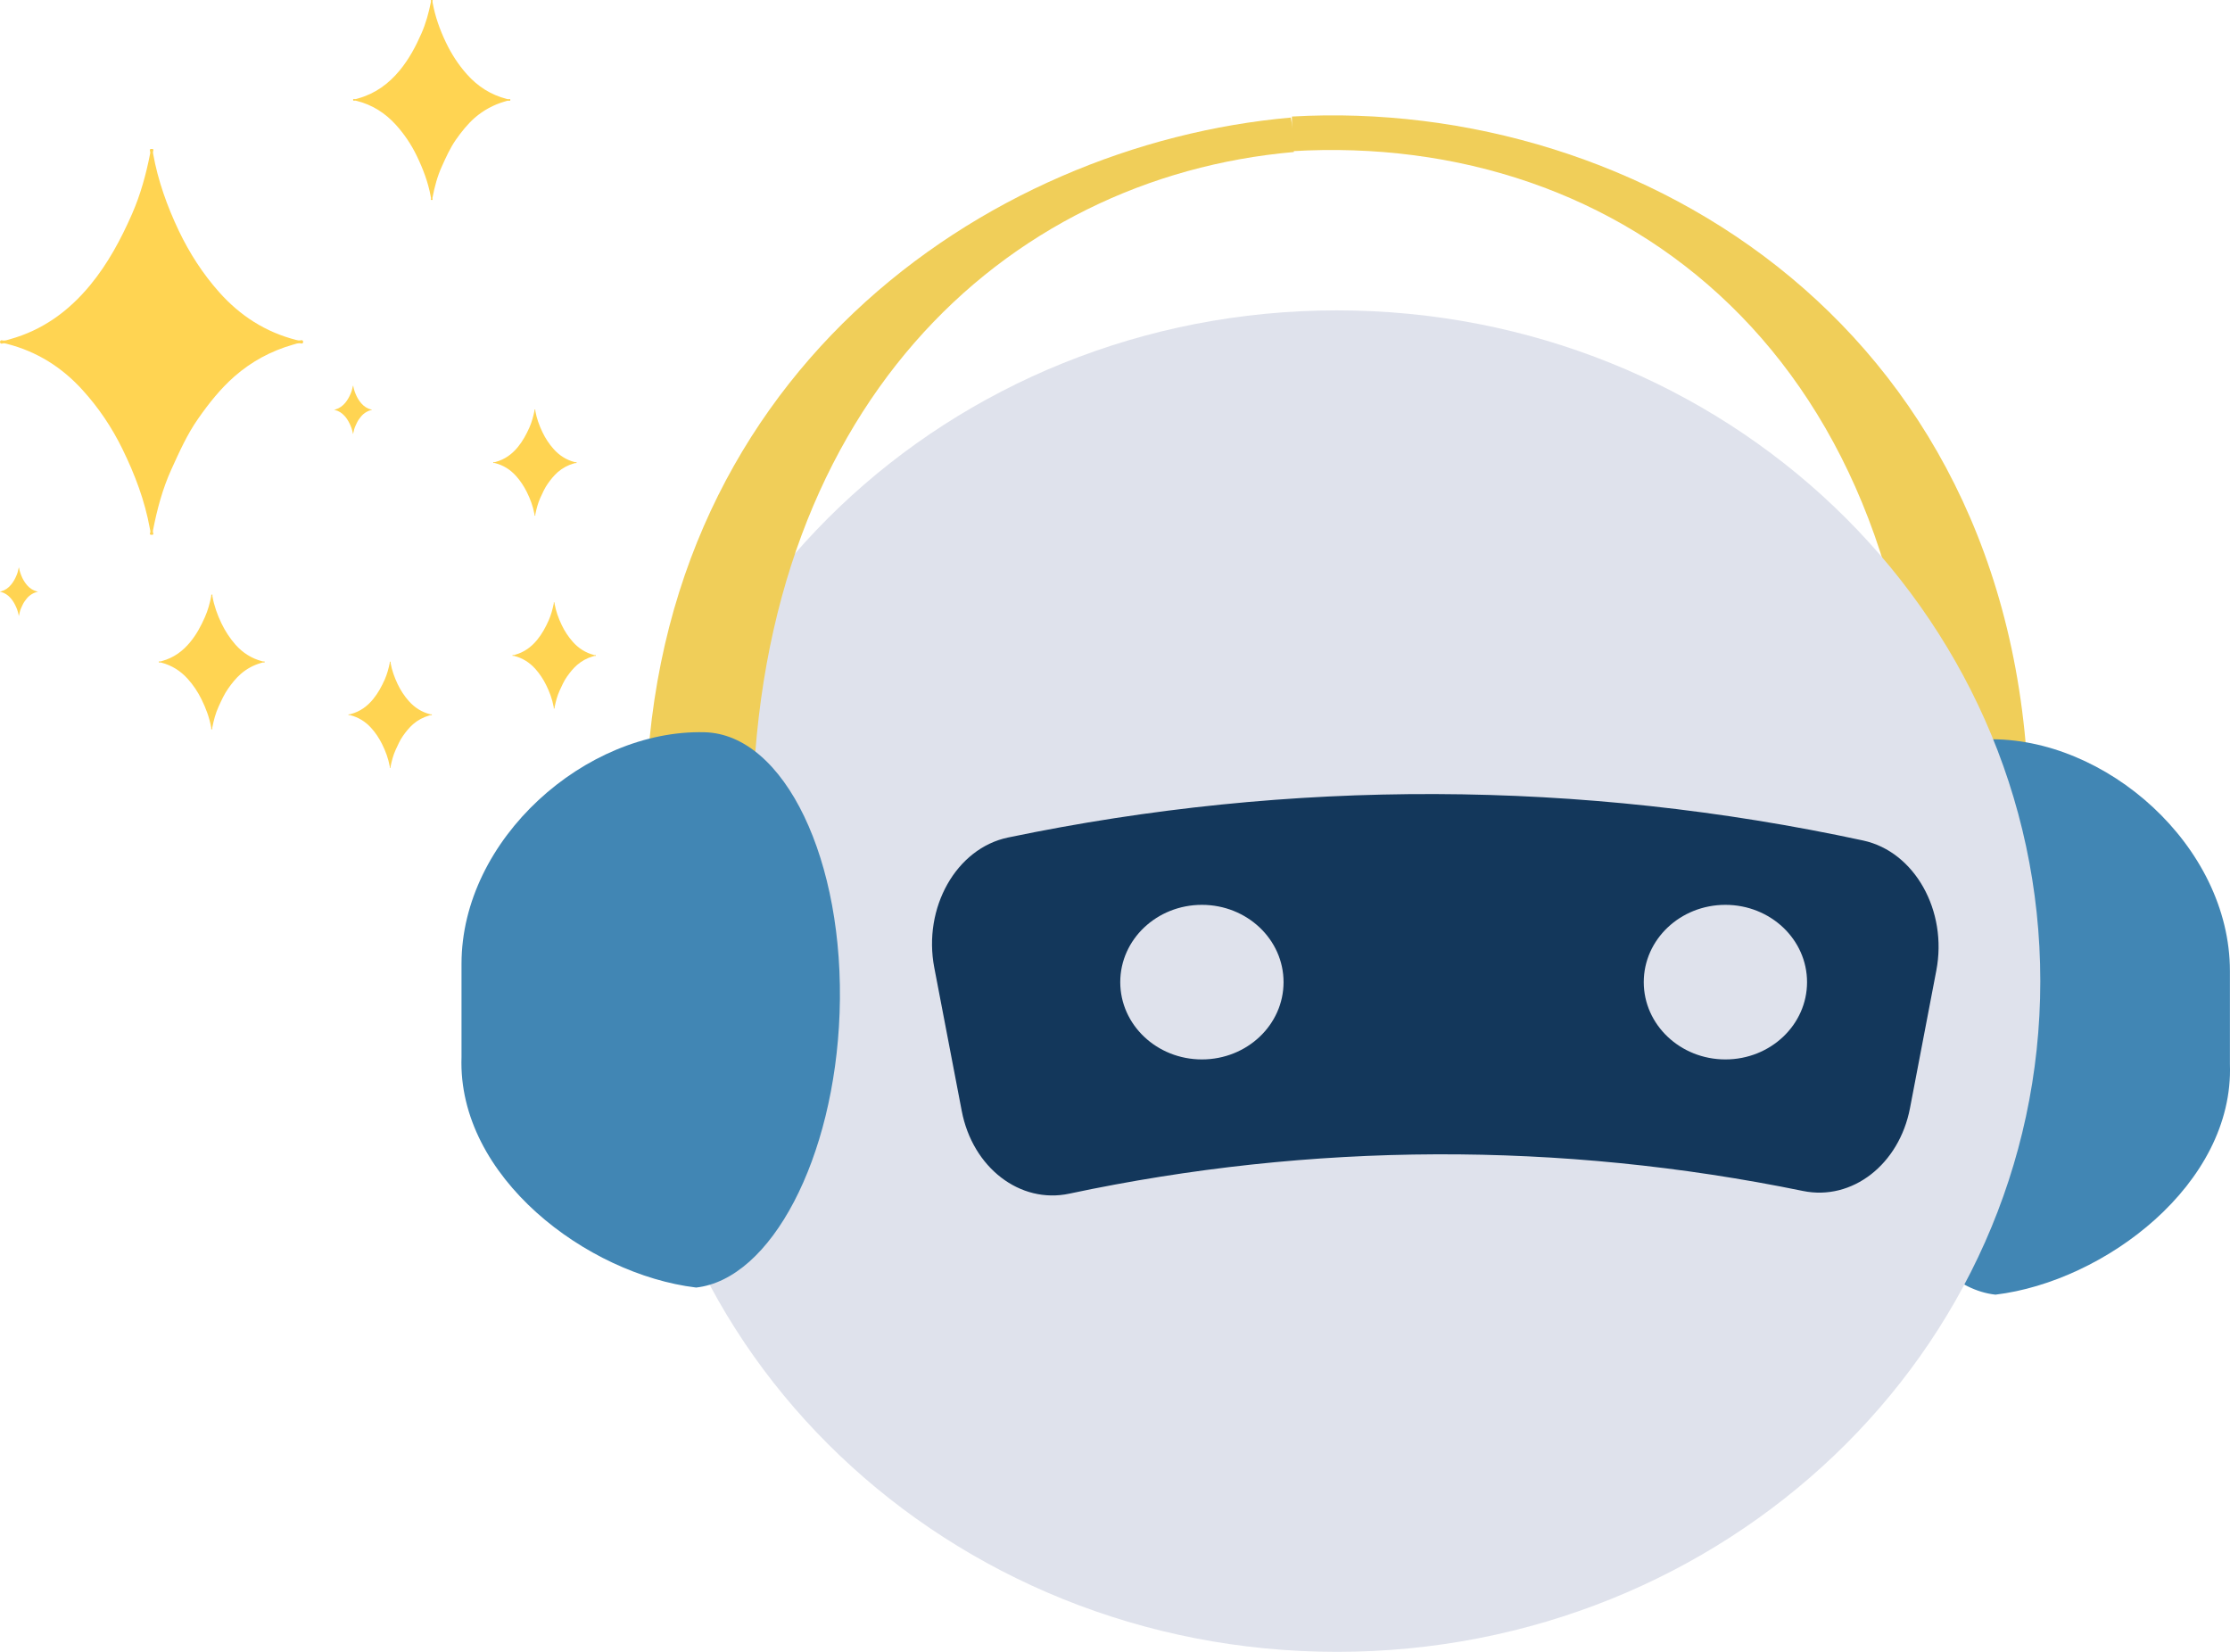 <svg width="135" height="100" viewBox="0 0 135 100" fill="none" xmlns="http://www.w3.org/2000/svg">
<path d="M78.209 7.055C78.209 7.755 78.209 8.454 78.209 9.153C98.225 7.953 116.248 21.614 116.242 49.859C116.908 49.859 122.162 49.655 122.832 49.655C122.829 20.002 99.223 5.849 78.209 7.055Z" fill="#F0CE59"/>
<path d="M120.283 44.757C115.433 44.876 111.772 52.545 112.107 61.766C112.424 70.549 116.249 77.871 120.8 78.375H120.803C127.393 77.581 135.249 71.69 134.995 64.424V58.779C134.995 51.22 127.476 44.58 120.283 44.757Z" fill="#4186B4"/>
<path d="M80.937 99.999C104.452 99.999 123.516 81.82 123.516 59.394C123.516 36.969 104.452 18.789 80.937 18.789C57.421 18.789 38.358 36.969 38.358 59.394C38.358 81.82 57.421 99.999 80.937 99.999Z" fill="#DFE2EC"/>
<path d="M109.153 72.099C94.453 69.085 79.412 69.141 64.733 72.261C61.757 72.896 58.879 70.694 58.221 67.248C57.669 64.359 57.113 61.469 56.56 58.58C55.864 54.953 57.887 51.356 61.025 50.701C78.151 47.133 95.687 47.195 112.79 50.882C115.91 51.554 117.915 55.14 117.221 58.755C116.689 61.529 116.158 64.302 115.629 67.076C114.974 70.504 112.12 72.706 109.153 72.099Z" fill="#13375B"/>
<path d="M109.395 59.456C109.395 62.04 107.184 64.135 104.452 64.135C101.724 64.135 99.51 62.04 99.51 59.456C99.51 56.872 101.721 54.777 104.452 54.777C107.184 54.777 109.395 56.872 109.395 59.456Z" fill="#DFE2EC"/>
<path d="M77.704 59.456C77.704 62.04 75.492 64.135 72.761 64.135C70.033 64.135 67.818 62.04 67.818 59.456C67.818 56.872 70.03 54.777 72.761 54.777C75.492 54.777 77.704 56.872 77.704 59.456Z" fill="#DFE2EC"/>
<path d="M39.092 49.563C39.728 49.563 44.907 50.244 45.544 50.244C45.547 24.781 60.784 10.738 78.326 9.203C78.326 8.507 78.281 7.814 78.144 7.117C59.706 8.741 39.089 22.802 39.092 49.563Z" fill="#F0CE59"/>
<path d="M42.651 44.328C47.501 44.446 51.162 52.115 50.827 61.337C50.511 70.12 46.688 77.442 42.134 77.946C42.134 77.946 42.131 77.946 42.131 77.943C35.542 77.148 27.685 71.258 27.939 63.992V58.35C27.939 50.791 35.458 44.15 42.651 44.328Z" fill="#4186B4"/>
<path d="M9.183 9.019C9.274 9.009 9.309 9.044 9.274 9.13C9.254 9.191 9.259 9.246 9.269 9.307C9.563 10.935 10.116 12.478 10.826 13.974C11.475 15.33 12.277 16.574 13.271 17.691C14.534 19.112 16.07 20.103 17.927 20.579C18.023 20.604 18.115 20.629 18.216 20.599C18.277 20.584 18.348 20.594 18.353 20.69C18.358 20.786 18.292 20.806 18.226 20.791C18.049 20.75 17.891 20.821 17.729 20.867C16.41 21.246 15.234 21.878 14.199 22.783C13.347 23.532 12.652 24.407 12.008 25.327C11.328 26.293 10.856 27.36 10.369 28.427C9.837 29.6 9.512 30.834 9.264 32.093C9.254 32.154 9.248 32.214 9.274 32.27C9.289 32.305 9.294 32.341 9.259 32.361C9.213 32.386 9.152 32.381 9.106 32.366C9.071 32.356 9.066 32.31 9.081 32.28C9.127 32.184 9.091 32.088 9.071 31.992C8.767 30.308 8.168 28.73 7.417 27.193C6.778 25.883 5.977 24.69 5.003 23.618C3.755 22.237 2.239 21.282 0.423 20.816C0.332 20.791 0.245 20.766 0.144 20.796C0.083 20.816 0.002 20.806 0.002 20.7C0.002 20.604 0.068 20.589 0.134 20.604C0.301 20.644 0.448 20.579 0.595 20.538C2.579 19.987 4.156 18.839 5.455 17.266C6.53 15.962 7.316 14.495 7.991 12.958C8.508 11.78 8.843 10.551 9.091 9.292C9.101 9.241 9.101 9.196 9.081 9.145C9.056 9.044 9.086 9.004 9.183 9.019Z" fill="#FFD452"/>
<path d="M26.142 0.002C26.193 -0.003 26.208 0.012 26.188 0.058C26.178 0.088 26.183 0.119 26.188 0.149C26.34 0.993 26.624 1.792 26.994 2.566C27.329 3.269 27.745 3.911 28.262 4.493C28.916 5.231 29.713 5.742 30.677 5.99C30.727 6 30.773 6.015 30.824 6C30.854 5.99 30.89 5.995 30.895 6.045C30.895 6.096 30.864 6.106 30.829 6.101C30.737 6.081 30.656 6.116 30.57 6.141C29.885 6.338 29.277 6.667 28.739 7.132C28.298 7.522 27.938 7.977 27.603 8.452C27.253 8.953 27.004 9.509 26.756 10.06C26.477 10.667 26.309 11.309 26.183 11.962C26.177 11.992 26.178 12.022 26.188 12.053C26.193 12.068 26.198 12.088 26.177 12.098C26.152 12.113 26.122 12.108 26.096 12.098C26.076 12.093 26.076 12.068 26.081 12.053C26.107 12.002 26.086 11.951 26.076 11.901C25.919 11.026 25.604 10.207 25.219 9.413C24.889 8.735 24.473 8.118 23.966 7.557C23.322 6.844 22.536 6.343 21.592 6.106C21.547 6.096 21.501 6.081 21.45 6.096C21.42 6.106 21.379 6.101 21.374 6.045C21.374 5.995 21.41 5.984 21.44 5.995C21.526 6.015 21.602 5.979 21.678 5.959C22.708 5.671 23.525 5.079 24.199 4.26C24.757 3.582 25.163 2.824 25.513 2.025C25.782 1.413 25.954 0.776 26.086 0.124C26.091 0.098 26.091 0.073 26.081 0.048C26.076 0.017 26.091 -0.008 26.142 0.002Z" fill="#FFD452"/>
<path d="M12.829 35.997C12.86 35.992 12.875 36.007 12.86 36.038C12.85 36.058 12.855 36.078 12.86 36.098C12.961 36.67 13.154 37.206 13.402 37.727C13.631 38.202 13.91 38.632 14.255 39.026C14.696 39.522 15.233 39.865 15.878 40.032C15.913 40.042 15.944 40.048 15.979 40.042C15.999 40.037 16.025 40.042 16.025 40.073C16.025 40.103 16.004 40.113 15.979 40.108C15.918 40.093 15.862 40.118 15.807 40.133C15.345 40.265 14.934 40.487 14.574 40.801C14.275 41.064 14.036 41.367 13.808 41.691C13.57 42.03 13.407 42.399 13.235 42.773C13.047 43.183 12.936 43.613 12.85 44.053C12.844 44.073 12.844 44.093 12.855 44.113C12.86 44.123 12.86 44.139 12.85 44.144C12.834 44.154 12.814 44.149 12.794 44.144C12.778 44.139 12.778 44.123 12.784 44.113C12.799 44.078 12.789 44.047 12.778 44.012C12.672 43.425 12.464 42.874 12.2 42.338C11.977 41.883 11.698 41.464 11.358 41.089C10.922 40.609 10.395 40.275 9.761 40.113C9.73 40.103 9.7 40.098 9.664 40.108C9.644 40.113 9.613 40.113 9.613 40.073C9.613 40.042 9.639 40.032 9.659 40.037C9.715 40.053 9.771 40.027 9.821 40.012C10.516 39.82 11.064 39.42 11.515 38.869C11.891 38.414 12.165 37.904 12.403 37.362C12.586 36.953 12.702 36.523 12.789 36.083C12.794 36.068 12.794 36.048 12.784 36.032C12.784 36.007 12.794 35.992 12.829 35.997Z" fill="#FFD452"/>
<path d="M32.382 24.794C32.407 24.789 32.417 24.799 32.407 24.825C32.402 24.84 32.402 24.855 32.407 24.875C32.488 25.325 32.64 25.745 32.838 26.16C33.016 26.534 33.239 26.873 33.513 27.181C33.858 27.57 34.283 27.843 34.791 27.975C34.816 27.98 34.841 27.99 34.872 27.98C34.887 27.975 34.907 27.98 34.907 28.005C34.907 28.031 34.892 28.036 34.872 28.036C34.821 28.026 34.78 28.046 34.735 28.056C34.375 28.162 34.05 28.334 33.766 28.582C33.533 28.789 33.34 29.027 33.163 29.28C32.975 29.543 32.848 29.841 32.711 30.134C32.564 30.458 32.478 30.797 32.407 31.14C32.402 31.156 32.402 31.176 32.407 31.191C32.412 31.201 32.412 31.211 32.402 31.216C32.387 31.221 32.372 31.221 32.361 31.216C32.351 31.211 32.351 31.201 32.356 31.191C32.372 31.166 32.356 31.136 32.351 31.11C32.265 30.645 32.103 30.21 31.895 29.79C31.717 29.431 31.499 29.103 31.231 28.804C30.886 28.425 30.47 28.162 29.973 28.036C29.948 28.031 29.922 28.02 29.897 28.031C29.882 28.036 29.856 28.031 29.856 28.005C29.856 27.98 29.877 27.975 29.892 27.98C29.937 27.99 29.978 27.975 30.018 27.96C30.566 27.808 30.997 27.495 31.352 27.06C31.646 26.701 31.864 26.296 32.052 25.876C32.194 25.553 32.285 25.214 32.356 24.87C32.361 24.855 32.361 24.845 32.356 24.83C32.346 24.799 32.356 24.789 32.382 24.794Z" fill="#FFD452"/>
<path d="M33.548 36.47C33.573 36.465 33.583 36.475 33.573 36.5C33.568 36.516 33.568 36.531 33.573 36.551C33.654 37.001 33.806 37.421 34.004 37.835C34.182 38.21 34.405 38.548 34.679 38.857C35.023 39.246 35.45 39.519 35.957 39.651C35.982 39.656 36.007 39.666 36.038 39.656C36.053 39.651 36.073 39.656 36.073 39.681C36.073 39.706 36.058 39.711 36.038 39.711C35.987 39.701 35.946 39.721 35.901 39.732C35.541 39.838 35.216 40.01 34.932 40.258C34.699 40.465 34.506 40.703 34.329 40.955C34.141 41.218 34.014 41.517 33.877 41.81C33.73 42.134 33.644 42.472 33.573 42.816C33.568 42.831 33.568 42.852 33.573 42.867C33.578 42.877 33.578 42.887 33.568 42.892C33.553 42.897 33.538 42.897 33.528 42.892C33.517 42.887 33.517 42.877 33.522 42.867C33.538 42.842 33.522 42.811 33.517 42.786C33.431 42.321 33.269 41.886 33.061 41.466C32.883 41.107 32.665 40.778 32.397 40.48C32.052 40.101 31.636 39.838 31.139 39.711C31.114 39.706 31.088 39.696 31.063 39.706C31.048 39.711 31.022 39.706 31.022 39.681C31.022 39.656 31.043 39.651 31.058 39.656C31.103 39.666 31.144 39.651 31.185 39.636C31.732 39.484 32.163 39.17 32.518 38.736C32.812 38.376 33.031 37.972 33.218 37.552C33.36 37.228 33.451 36.89 33.522 36.546C33.528 36.531 33.528 36.521 33.522 36.505C33.512 36.475 33.522 36.465 33.548 36.47Z" fill="#FFD452"/>
<path d="M23.62 40.056C23.645 40.051 23.656 40.061 23.645 40.086C23.64 40.102 23.64 40.117 23.645 40.137C23.727 40.587 23.879 41.007 24.076 41.421C24.254 41.795 24.477 42.134 24.751 42.443C25.096 42.832 25.522 43.105 26.029 43.237C26.054 43.242 26.08 43.252 26.11 43.242C26.125 43.237 26.146 43.242 26.146 43.267C26.146 43.292 26.13 43.297 26.11 43.297C26.059 43.287 26.019 43.307 25.973 43.318C25.613 43.424 25.289 43.596 25.005 43.843C24.771 44.051 24.579 44.288 24.401 44.541C24.213 44.804 24.087 45.103 23.95 45.396C23.803 45.72 23.716 46.058 23.645 46.402C23.64 46.417 23.64 46.438 23.645 46.453C23.651 46.463 23.651 46.473 23.64 46.478C23.625 46.483 23.61 46.483 23.6 46.478C23.59 46.473 23.59 46.463 23.595 46.453C23.61 46.428 23.595 46.397 23.59 46.372C23.503 45.907 23.341 45.472 23.133 45.052C22.956 44.693 22.738 44.364 22.469 44.066C22.124 43.687 21.708 43.424 21.211 43.297C21.186 43.292 21.161 43.282 21.135 43.292C21.12 43.297 21.095 43.292 21.095 43.267C21.095 43.242 21.115 43.237 21.13 43.242C21.176 43.252 21.216 43.237 21.257 43.221C21.805 43.07 22.236 42.756 22.591 42.321C22.885 41.962 23.103 41.558 23.291 41.138C23.433 40.815 23.524 40.476 23.595 40.132C23.6 40.117 23.6 40.106 23.595 40.091C23.585 40.066 23.595 40.056 23.62 40.056Z" fill="#FFD452"/>
<path d="M21.38 23.355C21.39 23.355 21.395 23.36 21.39 23.371C21.385 23.376 21.39 23.386 21.39 23.391C21.425 23.593 21.496 23.785 21.583 23.972C21.664 24.139 21.765 24.296 21.887 24.433C22.044 24.61 22.237 24.731 22.465 24.792C22.475 24.797 22.49 24.797 22.5 24.797C22.506 24.797 22.516 24.797 22.516 24.807C22.516 24.817 22.511 24.822 22.5 24.822C22.48 24.817 22.46 24.827 22.44 24.832C22.277 24.878 22.13 24.959 21.998 25.07C21.892 25.161 21.806 25.272 21.725 25.388C21.638 25.51 21.583 25.641 21.522 25.773C21.456 25.919 21.415 26.071 21.385 26.228C21.385 26.233 21.385 26.243 21.385 26.248C21.385 26.253 21.39 26.258 21.385 26.258C21.38 26.263 21.37 26.263 21.364 26.258C21.359 26.258 21.359 26.253 21.359 26.248C21.364 26.238 21.359 26.223 21.359 26.213C21.319 26.005 21.248 25.808 21.151 25.616C21.07 25.454 20.974 25.302 20.852 25.171C20.695 24.999 20.508 24.878 20.284 24.822C20.274 24.817 20.264 24.817 20.249 24.817C20.239 24.817 20.234 24.817 20.234 24.807C20.234 24.797 20.244 24.792 20.249 24.797C20.269 24.802 20.289 24.792 20.305 24.787C20.553 24.716 20.746 24.574 20.908 24.377C21.04 24.215 21.141 24.033 21.223 23.841C21.288 23.694 21.329 23.543 21.359 23.386C21.359 23.381 21.359 23.376 21.359 23.366C21.364 23.36 21.37 23.355 21.38 23.355Z" fill="#FFD452"/>
<path d="M1.148 34.367C1.158 34.367 1.163 34.372 1.158 34.382C1.153 34.388 1.158 34.398 1.158 34.403C1.194 34.605 1.265 34.797 1.351 34.984C1.432 35.151 1.533 35.308 1.655 35.444C1.812 35.621 2.005 35.743 2.233 35.803C2.243 35.809 2.259 35.809 2.269 35.809C2.274 35.809 2.284 35.809 2.284 35.819C2.284 35.829 2.279 35.834 2.269 35.834C2.248 35.829 2.228 35.839 2.208 35.844C2.046 35.889 1.899 35.97 1.767 36.081C1.66 36.173 1.574 36.284 1.493 36.4C1.407 36.522 1.351 36.653 1.29 36.784C1.224 36.931 1.184 37.083 1.153 37.239C1.153 37.245 1.153 37.255 1.153 37.26C1.153 37.265 1.158 37.27 1.153 37.27C1.148 37.275 1.138 37.275 1.133 37.27C1.128 37.27 1.128 37.265 1.128 37.26C1.133 37.25 1.128 37.234 1.128 37.224C1.087 37.017 1.016 36.82 0.92 36.628C0.839 36.466 0.742 36.314 0.621 36.183C0.463 36.011 0.276 35.889 0.053 35.834C0.043 35.829 0.032 35.829 0.017 35.829C0.007 35.829 0.002 35.829 0.002 35.819C0.002 35.809 0.012 35.803 0.017 35.809C0.037 35.813 0.058 35.803 0.073 35.798C0.321 35.728 0.514 35.586 0.676 35.389C0.808 35.227 0.91 35.045 0.991 34.853C1.057 34.706 1.097 34.554 1.128 34.398C1.128 34.393 1.128 34.388 1.128 34.377C1.133 34.372 1.138 34.367 1.148 34.367Z" fill="#FFD452"/>
</svg>
